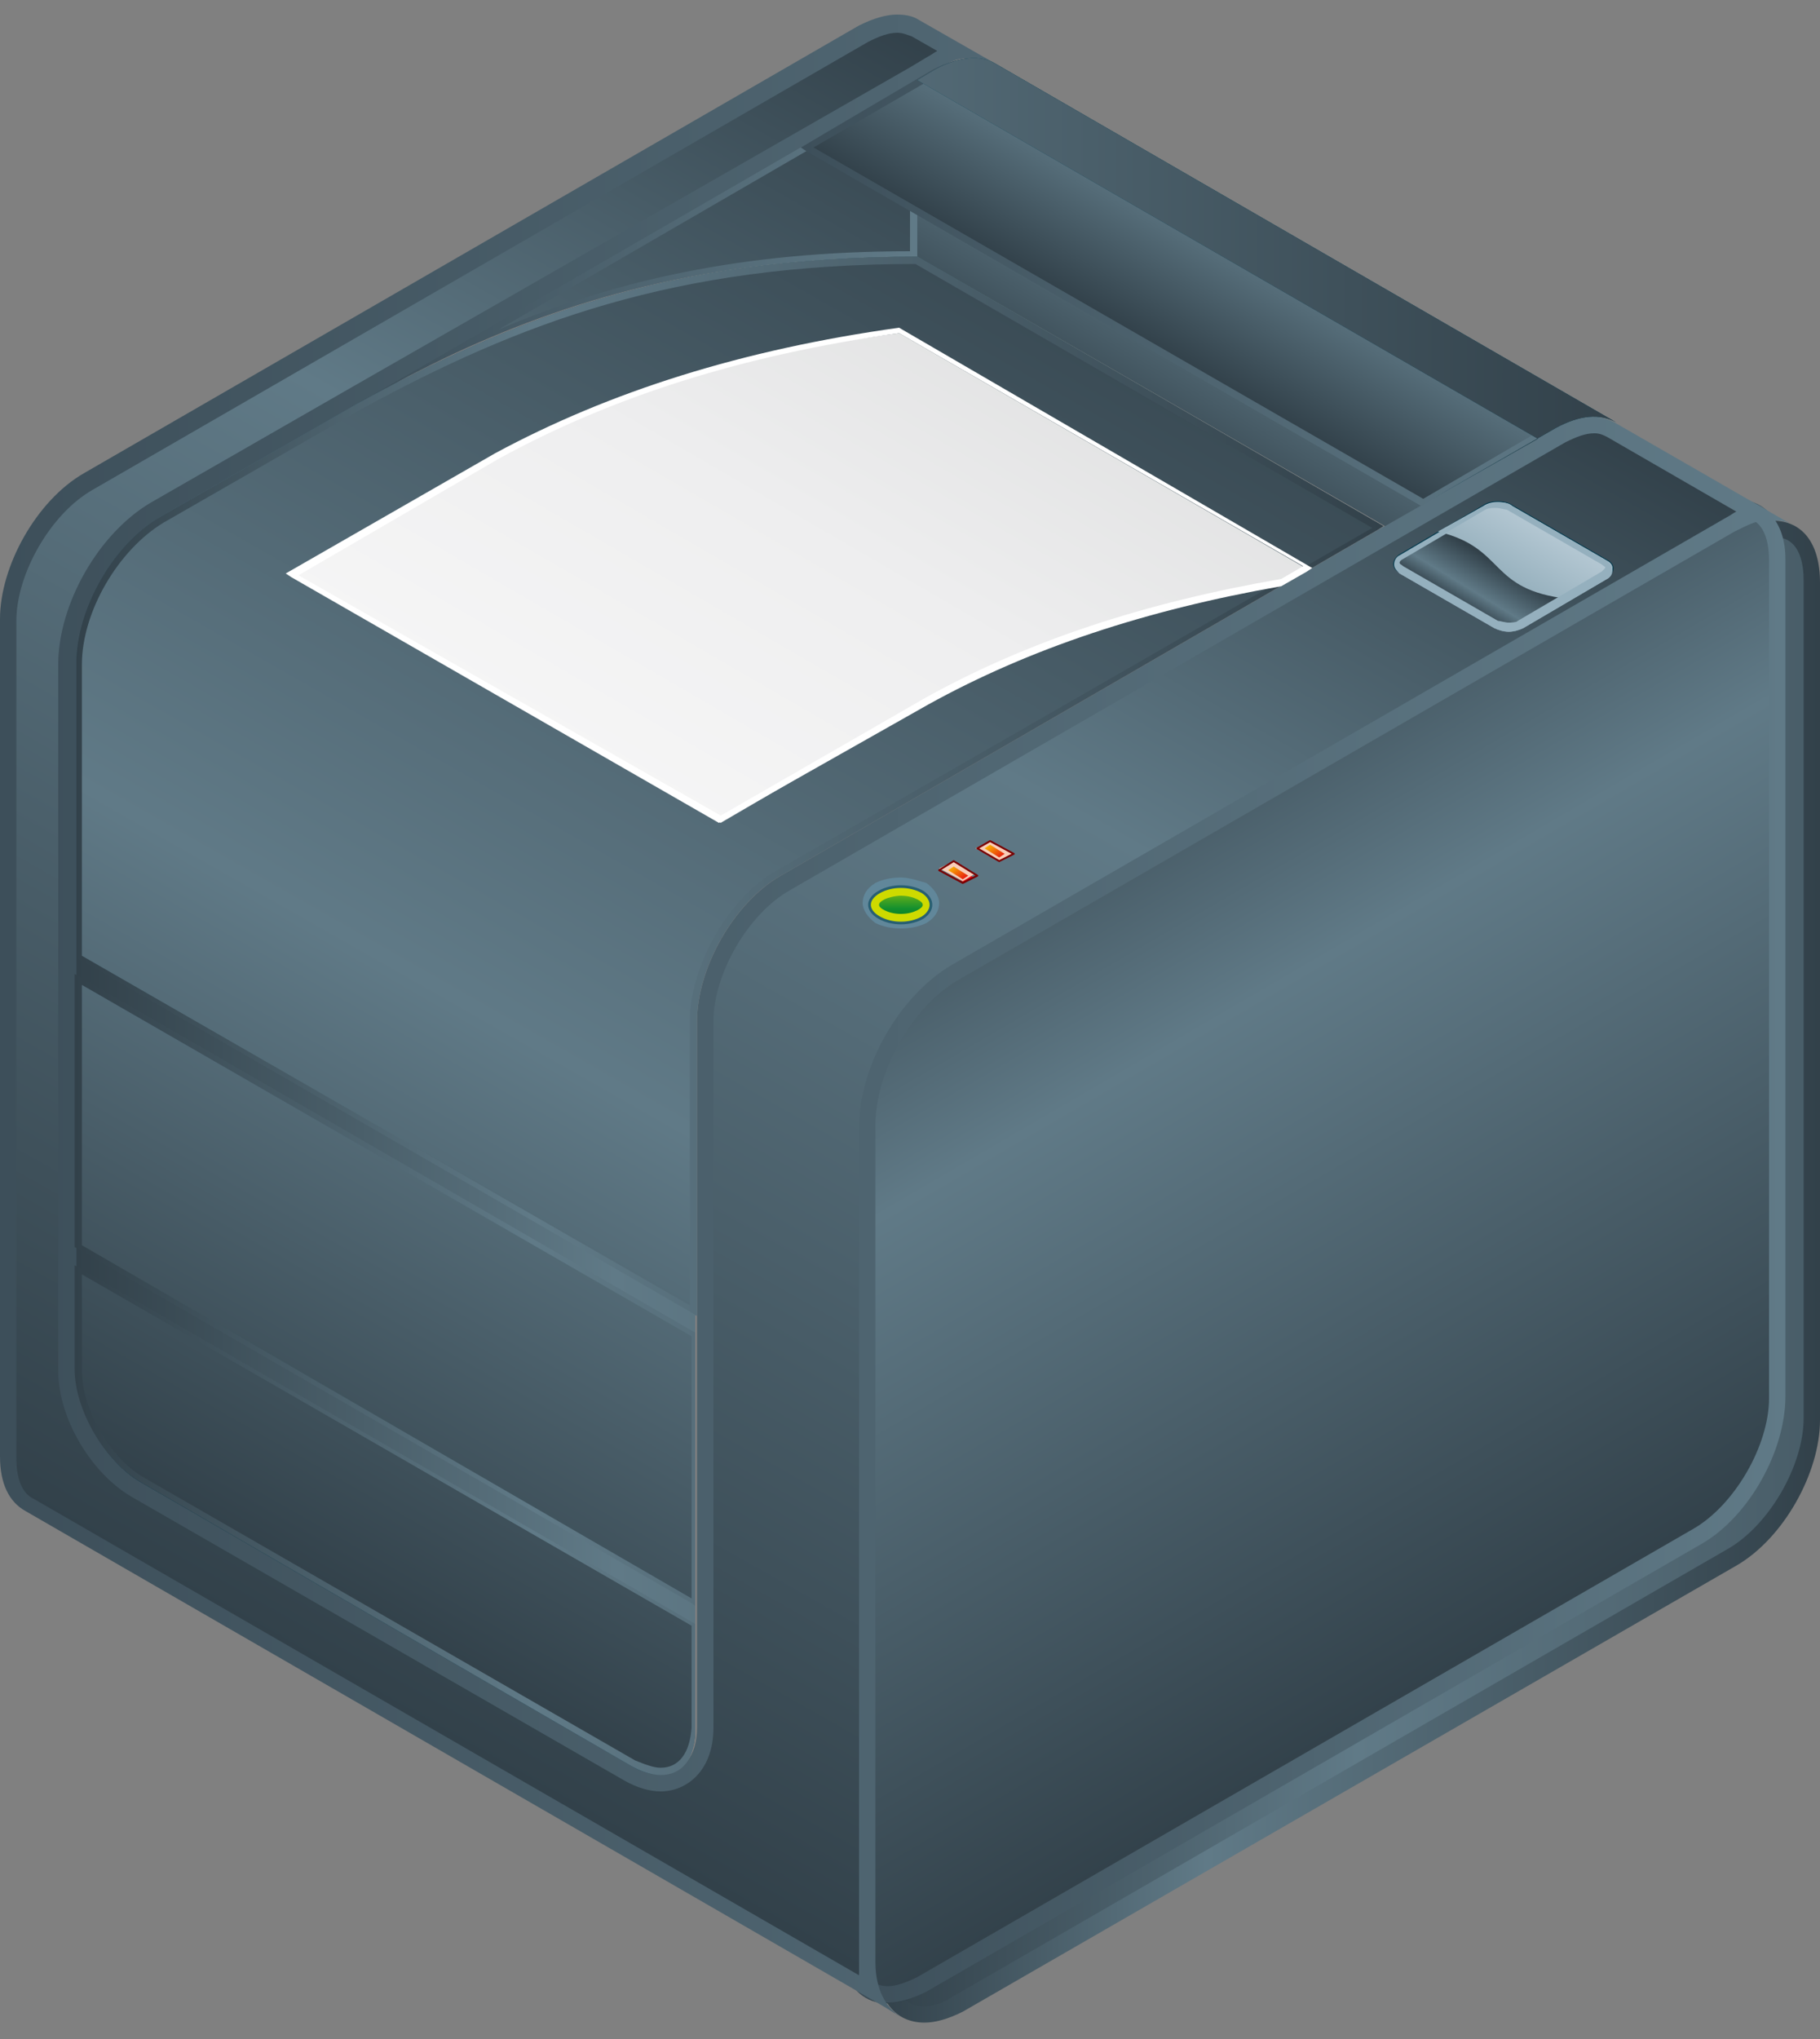 <?xml version="1.0" encoding="utf-8"?>
<!-- Generator: Adobe Illustrator 16.0.0, SVG Export Plug-In . SVG Version: 6.00 Build 0)  -->
<!DOCTYPE svg PUBLIC "-//W3C//DTD SVG 1.1//EN" "http://www.w3.org/Graphics/SVG/1.1/DTD/svg11.dtd">
<svg version="1.1" id="图层_1" xmlns="http://www.w3.org/2000/svg" xmlns:xlink="http://www.w3.org/1999/xlink" x="0px" y="0px"
	 width="100px" height="112px" viewBox="0 0 100 112" style="enable-background:new 0 0 100 112;" xml:space="preserve">
<rect x="0" y="0" width="100" height="112" fill="#808080" stroke="none"/>
<style type="text/css">
<![CDATA[
	.st0{fill:none;stroke:#285F72;stroke-width:0.148;stroke-linecap:round;stroke-linejoin:round;}
	.st1{fill:#F8CEB9;}
	.st2{fill:url(#SVGID_1_);}
	.st3{fill:url(#SVGID_2_);}
	.st4{fill:url(#SVGID_3_);}
	.st5{fill:url(#SVGID_4_);}
	.st6{fill:url(#SVGID_5_);}
	.st7{fill:url(#SVGID_6_);}
	.st8{fill:url(#SVGID_7_);}
	.st9{fill:url(#SVGID_8_);}
	.st10{fill:url(#SVGID_9_);}
	.st11{fill:#95B0BE;}
	.st12{fill:#61879A;}
	.st13{fill:#FFFFFF;}
	.st14{fill:none;stroke:#00384C;stroke-width:0.1;stroke-linecap:round;stroke-linejoin:round;}
	.st15{fill:none;stroke:#790001;stroke-width:0.1;stroke-linecap:round;stroke-linejoin:round;}
	.st16{fill:#CEDA00;}
	.st17{fill:url(#SVGID_10_);}
	.st18{fill:url(#SVGID_11_);}
	.st19{fill:url(#SVGID_12_);}
	.st20{fill:url(#SVGID_13_);}
	.st21{fill:url(#SVGID_14_);}
	.st22{fill:url(#SVGID_15_);}
	.st23{fill:url(#SVGID_16_);}
	.st24{fill:url(#SVGID_17_);}
	.st25{fill:url(#SVGID_18_);}
	.st26{fill:url(#SVGID_19_);}
	.st27{fill:url(#SVGID_20_);}
	.st28{fill:url(#SVGID_21_);}
	.st29{fill:#FFFFFF;fill-opacity:0;}
]]>
</style>
<rect y="6" class="st29" width="100" height="100"/>
<g>
	
		<linearGradient id="SVGID_1_" gradientUnits="userSpaceOnUse" x1="580.107" y1="728.85" x2="655.687" y2="728.85" gradientTransform="matrix(1 0 0 1 -532 -659)">
		<stop  offset="0" style="stop-color:#32414A"/>
		<stop  offset="0.35" style="stop-color:#607A87"/>
		<stop  offset="1" style="stop-color:#32414A"/>
	</linearGradient>
	<path class="st2" d="M95.6,29.6L53,54.2c-2.4,1.4-4.4,4.8-4.4,7.6v46c0,1.3,0.4,2.2,1.1,2.6c0.7,0.4,1.7,0.3,2.8-0.3l42.6-24.6
		c2.4-1.4,4.4-4.8,4.4-7.6v-46c0-1.3-0.4-2.2-1.1-2.6C97.7,28.9,96.7,29,95.6,29.6z"/>
	
		<linearGradient id="SVGID_2_" gradientUnits="userSpaceOnUse" x1="580.133" y1="728.85" x2="632" y2="728.85" gradientTransform="matrix(1 0 0 1 -532 -659)">
		<stop  offset="0" style="stop-color:#32414A"/>
		<stop  offset="0.35" style="stop-color:#607A87"/>
		<stop  offset="1" style="stop-color:#32414A"/>
	</linearGradient>
	<path class="st3" d="M97.4,28.6c-0.6,0-1.3,0.2-2.1,0.6L52.8,53.8c-2.6,1.5-4.6,5.1-4.6,8v46c0,2.1,1,3.3,2.6,3.3
		c0.6,0,1.3-0.2,2.1-0.6L95.4,86c2.6-1.5,4.6-5.1,4.6-8V32C100,29.8,99,28.6,97.4,28.6L97.4,28.6z M50.7,110.2
		c-1.5,0-1.6-1.7-1.6-2.4v-46c0-2.6,1.9-5.9,4.2-7.2L95.9,30c0.6-0.3,1.1-0.5,1.6-0.5c1.5,0,1.6,1.7,1.6,2.4v46
		c0,2.6-1.9,5.9-4.2,7.2l-42.6,24.6C51.7,110.1,51.2,110.2,50.7,110.2L50.7,110.2z"/>
	
		<linearGradient id="SVGID_3_" gradientUnits="userSpaceOnUse" x1="586.999" y1="698.303" x2="616.328" y2="748.715" gradientTransform="matrix(1 0 0 1 -532 -659)">
		<stop  offset="0" style="stop-color:#32414A"/>
		<stop  offset="0.35" style="stop-color:#607A87"/>
		<stop  offset="1" style="stop-color:#32414A"/>
	</linearGradient>
	<path class="st4" d="M93.4,28.1L50.8,52.7c-2.6,1.5-4.6,5.1-4.6,8v46c0,3,2.1,4.2,4.6,2.7l42.6-24.6c2.6-1.5,4.6-5.1,4.6-8v-46
		C98.1,27.8,96,26.6,93.4,28.1z"/>
	
		<linearGradient id="SVGID_4_" gradientUnits="userSpaceOnUse" x1="578.2" y1="727.75" x2="630.1" y2="727.75" gradientTransform="matrix(1 0 0 1 -532 -659)">
		<stop  offset="0" style="stop-color:#3D4F5A"/>
		<stop  offset="1" style="stop-color:#607A87"/>
	</linearGradient>
	<path class="st5" d="M95.5,27.5c-0.6,0-1.3,0.2-2.1,0.6L50.8,52.7c-2.6,1.5-4.6,5.1-4.6,8v46c0,2.1,1,3.3,2.6,3.3
		c0.6,0,1.3-0.2,2.1-0.6l42.6-24.6c2.6-1.5,4.6-5.1,4.6-8.1v-46C98.1,28.7,97,27.5,95.5,27.5L95.5,27.5z M48.8,109.1
		c-1.5,0-1.6-1.7-1.6-2.4v-46c0-2.6,1.9-5.9,4.2-7.2L94,28.9c0.6-0.3,1.1-0.5,1.6-0.5c1.5,0,1.6,1.7,1.6,2.4v46
		c0,2.6-1.9,5.9-4.2,7.2l-42.6,24.6C49.8,108.9,49.2,109.1,48.8,109.1L48.8,109.1z"/>
	
		<linearGradient id="SVGID_5_" gradientUnits="userSpaceOnUse" x1="594.015" y1="667.382" x2="547.543" y2="749.512" gradientTransform="matrix(1 0 0 1 -532 -659)">
		<stop  offset="0" style="stop-color:#32414A"/>
		<stop  offset="0.35" style="stop-color:#607A87"/>
		<stop  offset="1" style="stop-color:#32414A"/>
	</linearGradient>
	<path class="st6" d="M47.5,1.9L4.9,26.4c-2.4,1.4-4.4,4.8-4.4,7.6v46c0,1.3,0.4,2.2,1.1,2.6c0,0,37.8,21.8,46.4,26.8
		c-0.2-0.5-0.3-1-0.3-1.6v-46c0-3.1,2.2-6.9,4.9-8.5l42.6-24.6c0.6-0.3,1.1-0.4,1.6-0.5c-2.3-1.3-8.2-4.7-8.2-4.7
		c-0.7-0.4-1.7-0.3-2.8,0.3L43.1,48.5c-2.4,1.4-4.4,4.8-4.4,7.6v38.8c0,1.3-0.4,2.2-1.3,2.7c-0.8,0.5-1.9,0.4-3-0.2l-27-15.6
		c-2.1-1.2-3.8-4.1-3.8-6.5V36.5c0-3.1,2.2-6.9,4.9-8.5L51.1,3.4c0.5-0.3,1.1-0.4,1.6-0.5c-1.2-0.7-2.4-1.4-2.4-1.4
		C49.6,1.1,48.6,1.2,47.5,1.9z M98.6,28.4c0.1,0,0.2,0,0.2,0.1C98.8,28.4,98.7,28.4,98.6,28.4z"/>
	
		<linearGradient id="SVGID_6_" gradientUnits="userSpaceOnUse" x1="532" y1="714.8" x2="630.6" y2="714.8" gradientTransform="matrix(1 0 0 1 -532 -659)">
		<stop  offset="0" style="stop-color:#3D4F5A"/>
		<stop  offset="1" style="stop-color:#607A87"/>
	</linearGradient>
	<path class="st7" d="M49.3,0.8c-0.6,0-1.3,0.2-2.1,0.6L4.6,26C2,27.5,0,31.1,0,34v46c0,1.5,0.5,2.5,1.4,3l46.1,26.6l0,0l1.2,0.7
		l0,0l0.8,0.5c-0.8-0.5-1.4-1.5-1.4-3v-46l0,0l0,0c0-3,2.1-6.6,4.6-8l42.6-24.6c0.4-0.2,0.8-0.4,1.1-0.5l0,0c0.3-0.1,0.7-0.1,1-0.1
		c0.1,0,0.2,0,0.3,0l0,0c0.3,0,0.6,0.1,0.9,0.3l-9.9-5.7c-0.4-0.2-0.8-0.3-1.2-0.3c-0.6,0-1.3,0.2-2.1,0.6L42.9,48.1
		c-2.6,1.5-4.6,5.1-4.6,8v38.8l0,0l0,0c0,1.6-0.8,2.5-2,2.5c-0.5,0-1-0.2-1.6-0.5l-27-15.6c-1.9-1.1-3.5-3.9-3.5-6.1V36.5l0,0l0,0
		c0-3,2.1-6.6,4.6-8l10.8-6.2L50.4,4.4l1-0.6c0.4-0.2,0.8-0.4,1.1-0.5l0,0c0.3-0.1,0.7-0.1,1-0.1c0.4,0,0.8,0.1,1.2,0.3l0,0l0,0l0,0
		l0,0l0,0l-2.1-1.2l0,0l-2.1-1.2l0,0C50.2,0.9,49.8,0.8,49.3,0.8L49.3,0.8L49.3,0.8z M47.2,108.5L1.8,82.3c-0.6-0.3-0.9-1.1-0.9-2.2
		v-46c0-2.6,1.9-5.9,4.2-7.2L47.7,2.3c0.6-0.3,1.1-0.5,1.6-0.5l0,0c0.3,0,0.5,0.1,0.8,0.2l0,0l1.4,0.8C51.3,2.9,51.2,3,51,3.1
		l-1,0.6L19.1,21.4L8.3,27.6c-2.9,1.7-5.1,5.6-5.1,8.9v38.8c0,2.6,1.8,5.6,4,6.9l27.1,15.6c0.7,0.4,1.4,0.6,2,0.6
		c1.4,0,2.9-1.1,2.9-3.5V56.1c0-2.6,1.9-5.9,4.2-7.2L86,24.3c0.6-0.3,1.1-0.5,1.6-0.5c0.3,0,0.5,0.1,0.7,0.2l7.1,4.1
		c-0.2,0.1-0.3,0.2-0.5,0.3L52.3,53c-2.9,1.7-5.1,5.6-5.1,8.9v46C47.2,108.1,47.2,108.3,47.2,108.5L47.2,108.5z"/>
	
		<linearGradient id="SVGID_7_" gradientUnits="userSpaceOnUse" x1="547.429" y1="714.512" x2="578.915" y2="658.966" gradientTransform="matrix(1 0 0 1 -532 -659)">
		<stop  offset="0" style="stop-color:#32414A"/>
		<stop  offset="0.35" style="stop-color:#607A87"/>
		<stop  offset="1" style="stop-color:#32414A"/>
	</linearGradient>
	<path class="st8" d="M24.6,19.5c7.2-3.4,14.9-5.5,25.6-5.5c0-0.3,0-8.8,0-9.3C49.8,4.9,31.5,15.5,24.6,19.5z"/>
	
		<linearGradient id="SVGID_8_" gradientUnits="userSpaceOnUse" x1="551.6" y1="672.301" x2="582.4" y2="672.301" gradientTransform="matrix(1 0 0 1 -532 -659)">
		<stop  offset="0" style="stop-color:#3D4F5A"/>
		<stop  offset="1" style="stop-color:#607A87"/>
	</linearGradient>
	<path class="st9" d="M50.4,4.4L19.6,22.2c0.1,0,0.2-0.1,0.3-0.2l0,0c1.7-0.9,3.4-1.8,5.1-2.6l0,0c6.9-3.2,14.6-5.3,25.4-5.3v-0.3
		l0,0l0,0V4.4L50.4,4.4z M27.4,18.1L50,5v8.8C40.8,13.8,33.8,15.4,27.4,18.1L27.4,18.1z"/>
	
		<linearGradient id="SVGID_9_" gradientUnits="userSpaceOnUse" x1="593.549" y1="683.398" x2="607.56" y2="659.303" gradientTransform="matrix(1 0 0 1 -532 -659)">
		<stop  offset="0" style="stop-color:#32414A"/>
		<stop  offset="0.35" style="stop-color:#607A87"/>
		<stop  offset="1" style="stop-color:#32414A"/>
	</linearGradient>
	<polygon class="st10" points="84.5,24.1 84.5,24.1 50.4,4.4 50.4,14.1 76.1,28.9 	"/>
	
		<linearGradient id="SVGID_10_" gradientUnits="userSpaceOnUse" x1="595.879" y1="678.311" x2="607.076" y2="658.846" gradientTransform="matrix(1 0 0 1 -532 -659)">
		<stop  offset="0" style="stop-color:#32414A"/>
		<stop  offset="0.35" style="stop-color:#607A87"/>
		<stop  offset="1" style="stop-color:#32414A"/>
	</linearGradient>
	<path class="st17" d="M51.5,4c0,0-6.7,3.8-7.1,4.1c0.5,0.3,33.9,19.5,33.9,19.5l7.2-4.2c0.8-0.5,1.6-0.7,2.3-0.6
		c-2-1.1-33.2-19.1-33.2-19.1C53.8,3.2,52.6,3.3,51.5,4z"/>
	
		<linearGradient id="SVGID_11_" gradientUnits="userSpaceOnUse" x1="576" y1="674.5" x2="620.733" y2="674.5" gradientTransform="matrix(1 0 0 1 -532 -659)">
		<stop  offset="0" style="stop-color:#3D4F5A"/>
		<stop  offset="1" style="stop-color:#607A87"/>
	</linearGradient>
	<path class="st18" d="M53.4,3.2c-0.6,0-1.3,0.2-2.1,0.6L44,8.1l0.3,0.2l0,0l0,0l0,0l33.8,19.5l7.4-4.3c0.7-0.4,1.4-0.6,2.1-0.6l0,0
		l0,0c0.4,0,0.8,0.1,1.2,0.3L54.7,3.5C54.3,3.3,53.9,3.2,53.4,3.2L53.4,3.2z M44.7,8.1l6.9-4c0.7-0.4,1.3-0.6,1.9-0.6
		c0.4,0,0.8,0.1,1.1,0.3l0,0l32.6,18.8c-0.6,0.1-1.2,0.3-1.8,0.6l-7.2,4.2L44.7,8.1L44.7,8.1z"/>
	
		<linearGradient id="SVGID_12_" gradientUnits="userSpaceOnUse" x1="546.085" y1="744.657" x2="597.904" y2="653.617" gradientTransform="matrix(1 0 0 1 -532 -659)">
		<stop  offset="2.398080e-003" style="stop-color:#00384C"/>
		<stop  offset="0.357" style="stop-color:#074B60"/>
		<stop  offset="0.454" style="stop-color:#517C8F"/>
		<stop  offset="0.475" style="stop-color:#5A8395"/>
		<stop  offset="0.525" style="stop-color:#487589"/>
		<stop  offset="0.693" style="stop-color:#104E62"/>
		<stop  offset="1" style="stop-color:#00384C"/>
	</linearGradient>
	<path class="st19" d="M50.4,14.1c-13.8,0-22.4,3.5-30.8,8.1L8.8,28.4c-2.6,1.5-4.6,5.1-4.6,8.1v38.8c0,2.2,1.6,5,3.5,6.1l27,15.6
		c1.9,1.1,3.5,0.2,3.5-2V56.1c0-3,2.1-6.6,4.6-8L76,28.9L50.4,14.1z M78.7,27.4l6.8-3.9c1.3-0.7,2.4-0.8,3.3-0.3L54.7,3.5
		c-0.8-0.5-2-0.4-3.3,0.3l-1,0.6l34.1,19.7L78.7,27.4z"/>
	
		<linearGradient id="SVGID_13_" gradientUnits="userSpaceOnUse" x1="536.2" y1="709.328" x2="620.8" y2="709.328" gradientTransform="matrix(1 0 0 1 -532 -659)">
		<stop  offset="0" style="stop-color:#32414A"/>
		<stop  offset="0.35" style="stop-color:#607A87"/>
		<stop  offset="1" style="stop-color:#32414A"/>
	</linearGradient>
	<path class="st20" d="M50.4,14.1c-13.8,0-22.4,3.5-30.8,8.1L8.8,28.4c-2.6,1.5-4.6,5.1-4.6,8.1v38.8c0,2.2,1.6,5,3.5,6.1l27,15.6
		c1.9,1.1,3.5,0.2,3.5-2V56.1c0-3,2.1-6.6,4.6-8L76,28.9L50.4,14.1z M78.7,27.4l6.8-3.9c1.3-0.7,2.4-0.8,3.3-0.3L54.7,3.5
		c-0.8-0.5-2-0.4-3.3,0.3l-1,0.6l34.1,19.7L78.7,27.4z"/>
	
		<linearGradient id="SVGID_14_" gradientUnits="userSpaceOnUse" x1="542.692" y1="742.487" x2="587.878" y2="663.101" gradientTransform="matrix(1 0 0 1 -532 -659)">
		<stop  offset="0" style="stop-color:#32414A"/>
		<stop  offset="0.35" style="stop-color:#607A87"/>
		<stop  offset="1" style="stop-color:#32414A"/>
	</linearGradient>
	<path class="st21" d="M19.7,22.3L8.9,28.5c-2.5,1.5-4.6,5-4.6,7.9v16.2c0,0,33.3,19.1,33.8,19.4c0-0.5,0-15.9,0-15.9
		c0-3,2.1-6.7,4.7-8.2c0,0,32.5-18.7,32.9-19c-0.5-0.3-25.5-14.7-25.5-14.7C37.1,14.3,28.5,17.5,19.7,22.3z M4.3,68.5
		C4.5,68.6,37.6,87.8,38.1,88c0-0.5,0-14.8,0-14.8S4.8,54.1,4.3,53.8C4.3,54.3,4.3,68.4,4.3,68.5z M4.3,75.3c0,2.2,1.5,4.9,3.4,6
		l27.1,15.6c0.9,0.5,1.7,0.6,2.3,0.2C37.7,96.7,38,96,38,95v-5.8c0,0-33.3-19.1-33.8-19.4C4.3,70.3,4.3,75.3,4.3,75.3z"/>
	
		<linearGradient id="SVGID_15_" gradientUnits="userSpaceOnUse" x1="536.1" y1="714.8" x2="608" y2="714.8" gradientTransform="matrix(1 0 0 1 -532 -659)">
		<stop  offset="0" style="stop-color:#32414A"/>
		<stop  offset="0.35" style="stop-color:#607A87"/>
		<stop  offset="1" style="stop-color:#32414A"/>
	</linearGradient>
	<path class="st22" d="M50.4,14.1c-13.8,0-22.4,3.5-30.8,8.1L8.8,28.4c-2.6,1.5-4.6,5.1-4.6,8v16.2L38,72.1l0,0l0,0l0,0l0.3,0.2
		V56.1l0,0l0,0c0-3,2.1-6.6,4.6-8l32.8-19l0,0l0,0l0,0l0.3-0.2L50.4,14.1L50.4,14.1z M4.5,52.5v-16c0-2.9,2-6.3,4.5-7.8l10.8-6.2
		c8.8-4.8,17.3-8,30.5-8L75.4,29L42.7,47.8c-2.7,1.5-4.8,5.3-4.8,8.3v15.6L4.5,52.5L4.5,52.5z M4.1,53.5v0.3l0,0l0,0l0,0v14.7
		L37.9,88l0,0l0,0l0,0l0.3,0.2v-15L4.1,53.5L4.1,53.5z M4.5,68.4V54.1L38,73.4v14.4L4.5,68.4L4.5,68.4z M4.1,69.5v0.3l0,0l0,0l0,0
		v5.4c0,2.2,1.6,5,3.5,6.1L34.7,97c0.6,0.3,1.1,0.5,1.6,0.5c1.2,0,1.9-0.9,1.9-2.5v-5.8L4.1,69.5L4.1,69.5z M36.3,97.1
		c-0.4,0-0.9-0.2-1.4-0.4L7.8,81.1C6,80,4.5,77.4,4.5,75.3V70L38,89.3v5.6C37.9,96.3,37.3,97.1,36.3,97.1L36.3,97.1z"/>
	
		<linearGradient id="SVGID_16_" gradientUnits="userSpaceOnUse" x1="612.973" y1="692.721" x2="614.553" y2="690.125" gradientTransform="matrix(1 0 0 1 -532 -659)">
		<stop  offset="0" style="stop-color:#32414A"/>
		<stop  offset="0.35" style="stop-color:#607A87"/>
		<stop  offset="1" style="stop-color:#32414A"/>
	</linearGradient>
	<path class="st23" d="M81.6,27.9L81.6,27.9L77,30.6c-0.2,0.1-0.3,0.2-0.3,0.3s0.1,0.2,0.3,0.3l5.2,3c0.4,0.2,1,0.2,1.4,0l4.6-2.7
		c0.2-0.1,0.3-0.2,0.3-0.3c0-0.1-0.1-0.2-0.3-0.3l-5.2-3C82.6,27.7,82,27.7,81.6,27.9z"/>
	<path class="st11" d="M82.3,27.6c-0.3,0-0.6,0.1-0.8,0.2l-4.6,2.7c-0.2,0.1-0.3,0.3-0.3,0.5s0.1,0.3,0.3,0.5l5.2,3
		c0.2,0.1,0.5,0.2,0.8,0.2c0.3,0,0.6-0.1,0.8-0.2l4.6-2.7c0.2-0.1,0.3-0.3,0.3-0.5c0-0.2-0.1-0.3-0.3-0.5l-5.2-3
		C82.9,27.6,82.6,27.6,82.3,27.6L82.3,27.6z M82.9,34.2c-0.2,0-0.5-0.1-0.6-0.1l-5.2-3C77,31,76.9,31,76.9,30.9c0,0,0-0.1,0.2-0.2
		l4.6-2.7c0.2-0.1,0.4-0.1,0.6-0.1s0.5,0.1,0.6,0.1l5.2,3c0.1,0.1,0.2,0.1,0.2,0.2c0,0-0.1,0.1-0.2,0.2l-4.6,2.7
		C83.3,34.2,83.1,34.2,82.9,34.2L82.9,34.2z"/>
	<path class="st14" d="M88.3,30.8l-5.2-3c-0.4-0.3-1.2-0.3-1.6,0l-4.6,2.7c-0.4,0.3-0.4,0.7,0,0.9l5.2,3c0.4,0.3,1.2,0.3,1.6,0
		l4.6-2.7C88.7,31.4,88.7,31,88.3,30.8z"/>
	
		<linearGradient id="SVGID_17_" gradientUnits="userSpaceOnUse" x1="614.875" y1="690.822" x2="616.746" y2="687.675" gradientTransform="matrix(1 0 0 1 -532 -659)">
		<stop  offset="0" style="stop-color:#97B1BE"/>
		<stop  offset="1" style="stop-color:#B6C9D4"/>
	</linearGradient>
	<path class="st24" d="M88.3,30.8l-5.2-3c-0.4-0.3-1.2-0.3-1.6,0L79,29.2c3.8,0.9,2.7,3.2,7.2,3.7l2.1-1.2
		C88.7,31.4,88.7,31,88.3,30.8z"/>
	<path class="st11" d="M82.3,27.6c-0.3,0-0.6,0.1-0.8,0.2l-4.6,2.7c-0.2,0.1-0.3,0.3-0.3,0.5s0.1,0.3,0.3,0.5l5.2,3
		c0.2,0.1,0.5,0.2,0.8,0.2c0.3,0,0.6-0.1,0.8-0.2l4.6-2.7c0.2-0.1,0.3-0.3,0.3-0.5c0-0.2-0.1-0.3-0.3-0.5l-5.2-3
		C82.9,27.6,82.6,27.6,82.3,27.6L82.3,27.6z M82.8,34.2c-0.2,0-0.5-0.1-0.6-0.1l-5.2-3c-0.1-0.1-0.2-0.1-0.2-0.2c0,0,0-0.1,0.2-0.2
		l4.6-2.7c0.2-0.1,0.4-0.1,0.6-0.1s0.5,0.1,0.6,0.1l0,0l5.2,3c0.1,0.1,0.2,0.1,0.2,0.2c0,0-0.1,0.1-0.2,0.2l-4.6,2.7
		C83.3,34.2,83.1,34.2,82.8,34.2L82.8,34.2z"/>
	
		<linearGradient id="SVGID_18_" gradientUnits="userSpaceOnUse" x1="550.142" y1="735.003" x2="588.891" y2="668.238" gradientTransform="matrix(1 0 0 1 -532 -659)">
		<stop  offset="2.398080e-003" style="stop-color:#F7F7F7"/>
		<stop  offset="0.241" style="stop-color:#F5F5F5"/>
		<stop  offset="0.325" style="stop-color:#FFFFFF"/>
		<stop  offset="0.358" style="stop-color:#FFFFFF"/>
		<stop  offset="0.414" style="stop-color:#F7F7F7"/>
		<stop  offset="0.693" style="stop-color:#EEEEEF"/>
		<stop  offset="1" style="stop-color:#DBDCDC"/>
	</linearGradient>
	<path class="st25" d="M27.3,25.1c0,0-10.8,6.2-11.2,6.5c0.5,0.3,23.5,13.6,23.5,13.6l11.3-6.6c5.6-3.1,12-5.2,19.5-6.5
		c0,0,1.1-0.6,1.5-0.8c-0.5-0.3-22.5-13-22.5-13C40.8,19.4,33.5,21.7,27.3,25.1z"/>
	<path class="st13" d="M49.4,18c-8.6,1.2-15.9,3.5-22.2,6.9l-11.5,6.6l0.3,0.2l0,0l0,0l0,0l23.5,13.5L51,38.7
		c5.6-3.1,12-5.2,19.4-6.5l1.4-0.8l0,0l0,0l0,0l0.3-0.2L49.4,18L49.4,18z M16.4,31.6l11-6.4c6.2-3.4,13.4-5.7,22-6.9l22.2,12.8
		l-1.2,0.7c-7.5,1.3-13.9,3.4-19.5,6.5l-11.3,6.5L16.4,31.6L16.4,31.6z"/>
	
		<linearGradient id="SVGID_19_" gradientUnits="userSpaceOnUse" x1="581.5" y1="707.115" x2="581.5" y2="709.822" gradientTransform="matrix(1 0 0 1 -532 -659)">
		<stop  offset="0" style="stop-color:#CEDA00"/>
		<stop  offset="0.663" style="stop-color:#138F2E"/>
		<stop  offset="0.996" style="stop-color:#006E1D"/>
	</linearGradient>
	<path class="st26" d="M48.2,48.8L48.2,48.8c-0.4,0.2-0.6,0.5-0.6,0.9c0,0.4,0.2,0.7,0.6,0.9c0.7,0.4,1.9,0.4,2.6,0
		c0.4-0.2,0.6-0.5,0.6-0.9c0-0.4-0.2-0.7-0.6-0.9C50.1,48.4,48.9,48.4,48.2,48.8z"/>
	<path class="st12" d="M49.5,48.2c-0.5,0-1,0.1-1.4,0.3c-0.5,0.3-0.7,0.7-0.7,1.1s0.3,0.8,0.7,1.1c0.4,0.2,0.9,0.3,1.4,0.3
		s1-0.1,1.4-0.3c0.5-0.3,0.7-0.7,0.7-1.1s-0.3-0.8-0.7-1.1l0,0C50.5,48.4,50,48.2,49.5,48.2L49.5,48.2z M47.8,49.7
		c0-0.2,0.2-0.5,0.5-0.7c0.3-0.2,0.8-0.3,1.2-0.3s0.9,0.1,1.2,0.3c0.3,0.2,0.5,0.4,0.5,0.7c0,0.2-0.2,0.5-0.5,0.7
		c-0.3,0.2-0.8,0.3-1.2,0.3s-0.9-0.1-1.2-0.3C48,50.2,47.8,49.9,47.8,49.7L47.8,49.7z"/>
	<path class="st16" d="M49.5,48.7c-0.4,0-0.9,0.1-1.2,0.3c-0.3,0.2-0.5,0.4-0.5,0.7c0,0.2,0.2,0.5,0.5,0.7c0.3,0.2,0.8,0.3,1.2,0.3
		s0.9-0.1,1.2-0.3c0.3-0.2,0.5-0.4,0.5-0.7c0-0.2-0.2-0.5-0.5-0.7C50.4,48.8,49.9,48.7,49.5,48.7L49.5,48.7z M49.5,50.2
		c-0.4,0-0.7-0.1-0.9-0.2c-0.2-0.1-0.3-0.2-0.3-0.3c0-0.1,0.1-0.2,0.3-0.3c0.2-0.1,0.6-0.2,0.9-0.2c0.4,0,0.7,0.1,0.9,0.2l0,0
		c0.2,0.1,0.3,0.2,0.3,0.3c0,0.1-0.1,0.2-0.3,0.3S49.9,50.2,49.5,50.2L49.5,50.2z"/>
	<path class="st0" d="M50.7,49c-0.7-0.4-1.7-0.4-2.4,0c-0.7,0.4-0.7,1,0,1.4c0.7,0.4,1.7,0.4,2.4,0C51.3,50,51.3,49.4,50.7,49z"/>
	
		<linearGradient id="SVGID_20_" gradientUnits="userSpaceOnUse" x1="584.288" y1="706.438" x2="585.03" y2="707.449" gradientTransform="matrix(1 0 0 1 -532 -659)">
		<stop  offset="5.617980e-003" style="stop-color:#FBC600"/>
		<stop  offset="1" style="stop-color:#E50012"/>
	</linearGradient>
	<path class="st27" d="M51.9,47.8c0.3,0.1,1.1,0.7,1.1,0.7s0.3-0.2,0.5-0.3c-0.2-0.1-1.1-0.6-1.1-0.6S52,47.6,51.9,47.8z"/>
	<path class="st1" d="M52.4,47.3l-0.8,0.4l0.2,0.1l0,0l0,0l0,0l1.1,0.6l0.5-0.3l0,0l0,0l0,0l0.2-0.1L52.4,47.3L52.4,47.3z
		 M52.1,47.8l0.3-0.2l0.8,0.5l-0.3,0.2L52.1,47.8L52.1,47.8z"/>
	<polygon class="st15" points="51.6,47.8 52.9,48.5 53.7,48.1 52.4,47.3 	"/>
	
		<linearGradient id="SVGID_21_" gradientUnits="userSpaceOnUse" x1="586.335" y1="705.252" x2="587.077" y2="706.264" gradientTransform="matrix(1 0 0 1 -532 -659)">
		<stop  offset="5.617980e-003" style="stop-color:#FBC600"/>
		<stop  offset="1" style="stop-color:#E50012"/>
	</linearGradient>
	<path class="st28" d="M53.9,46.6c0.3,0.1,1.1,0.6,1.1,0.6s0.3-0.2,0.5-0.3c-0.3-0.1-1.1-0.6-1.1-0.6S54.1,46.5,53.9,46.6z"/>
	<path class="st1" d="M54.4,46.2l-0.8,0.4l0.2,0.1l0,0l0,0l0,0l1.1,0.6l0.5-0.3l0,0l0,0l0,0l0.2-0.1L54.4,46.2L54.4,46.2z
		 M54.1,46.6l0.3-0.2l0.8,0.5l-0.3,0.2L54.1,46.6L54.1,46.6z"/>
	<polygon class="st15" points="53.7,46.6 54.9,47.3 55.7,46.9 54.4,46.2 	"/>
</g>
</svg>
